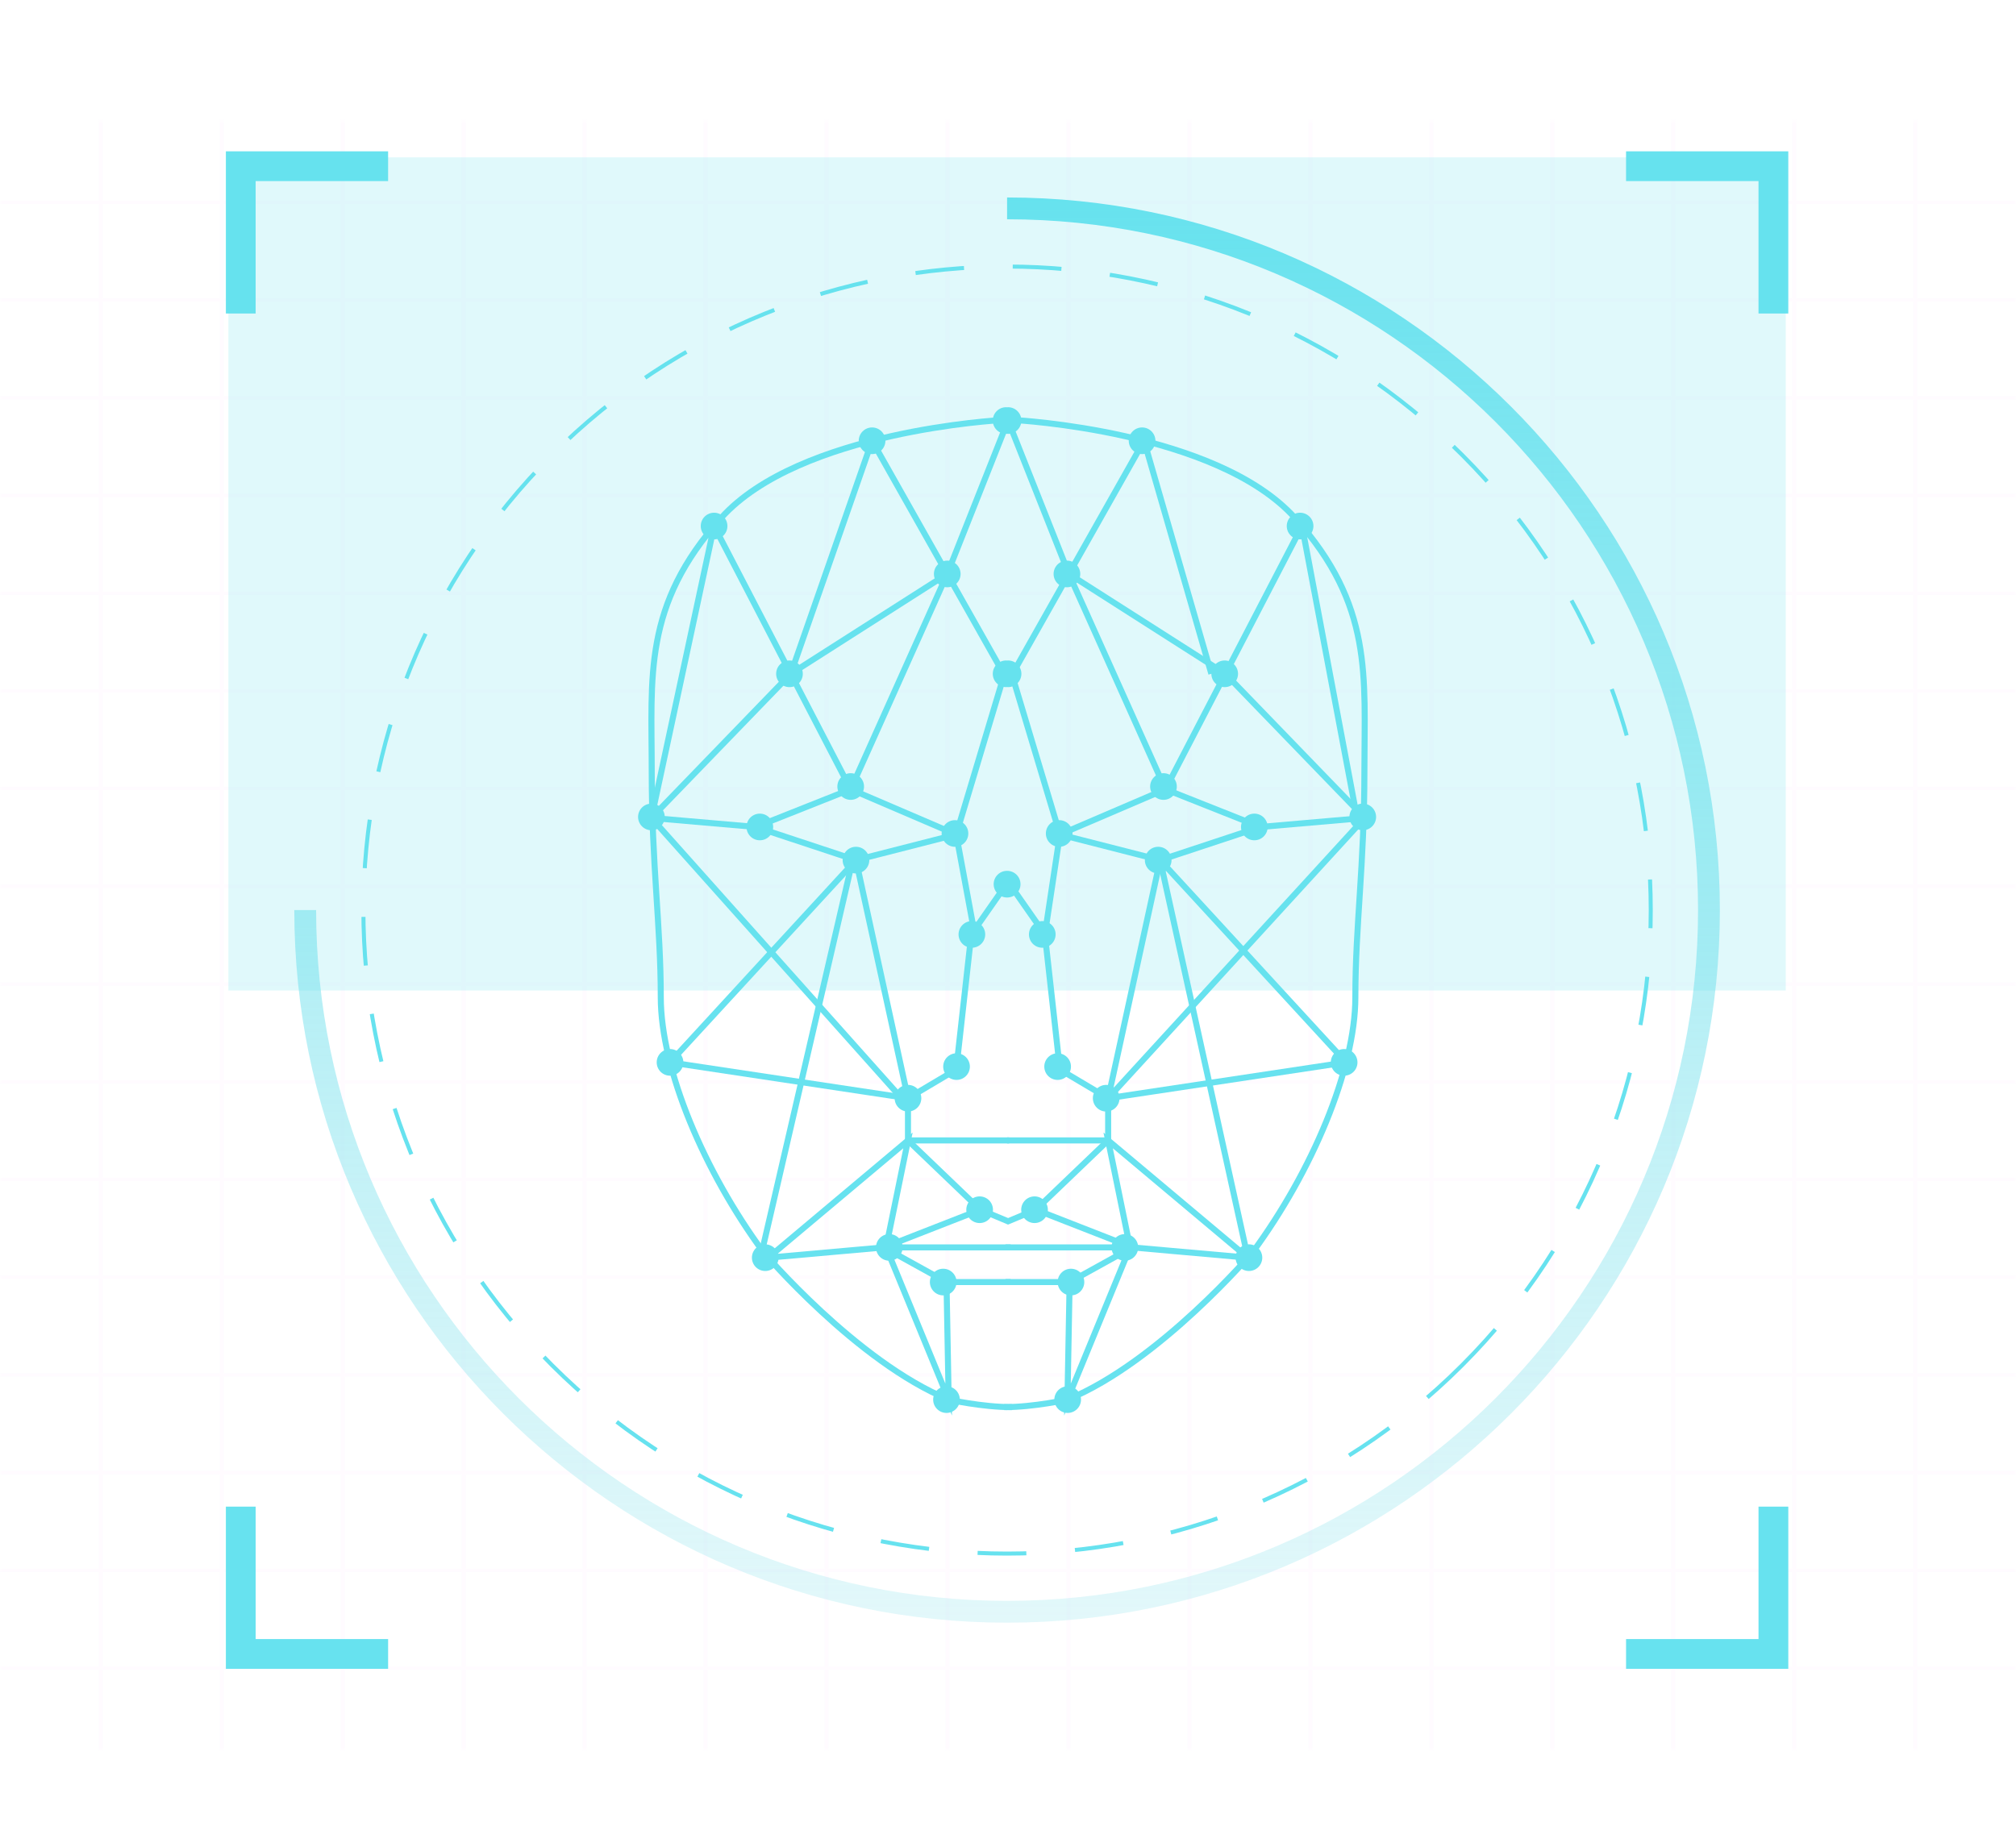 <svg width="500" height="452" viewBox="0 0 500 452" fill="none" xmlns="http://www.w3.org/2000/svg">
<mask id="mask0_2402_228" style="mask-type:luminance" maskUnits="userSpaceOnUse" x="0" y="30" width="500" height="404">
<path d="M500 30H0V434H500V30Z" fill="white"/>
</mask>
<g mask="url(#mask0_2402_228)">
<g opacity="0.1">
<path d="M25.5 5.973H24.5V458.028H25.5V5.973Z" fill="#FCD7FF"/>
<path d="M55.5 5.973H54.5V458.028H55.5V5.973Z" fill="#FCD7FF"/>
<path d="M85.5 5.973H84.5V458.028H85.5V5.973Z" fill="#FCD7FF"/>
<path d="M115.5 5.973H114.5V458.028H115.5V5.973Z" fill="#FCD7FF"/>
<path d="M145.5 5.973H144.5V458.028H145.5V5.973Z" fill="#FCD7FF"/>
<path d="M175.5 5.973H174.5V458.028H175.5V5.973Z" fill="#FCD7FF"/>
<path d="M205.5 5.973H204.5V458.028H205.5V5.973Z" fill="#FCD7FF"/>
<path d="M235.5 5.973H234.5V458.028H235.5V5.973Z" fill="#FCD7FF"/>
<path d="M265.5 5.973H264.5V458.028H265.5V5.973Z" fill="#FCD7FF"/>
<path d="M295.5 5.973H294.5V458.028H295.5V5.973Z" fill="#FCD7FF"/>
<path d="M325.5 5.973H324.5V458.028H325.5V5.973Z" fill="#FCD7FF"/>
<path d="M355.5 5.973H354.5V458.028H355.5V5.973Z" fill="#FCD7FF"/>
<path d="M385.5 5.973H384.5V458.028H385.5V5.973Z" fill="#FCD7FF"/>
<path d="M415.5 5.973H414.5V458.028H415.5V5.973Z" fill="#FCD7FF"/>
<path d="M445.5 5.973H444.5V458.028H445.5V5.973Z" fill="#FCD7FF"/>
<path d="M475.5 5.973H474.5V458.028H475.5V5.973Z" fill="#FCD7FF"/>
<path d="M529.737 49.796H-29.736V50.604H529.737V49.796Z" fill="#FCD7FF"/>
<path d="M529.737 74.036H-29.736V74.844H529.737V74.036Z" fill="#FCD7FF"/>
<path d="M529.737 98.276H-29.736V99.084H529.737V98.276Z" fill="#FCD7FF"/>
<path d="M529.737 122.516H-29.736V123.324H529.737V122.516Z" fill="#FCD7FF"/>
<path d="M529.737 146.756H-29.736V147.564H529.737V146.756Z" fill="#FCD7FF"/>
<path d="M529.737 170.996H-29.736V171.804H529.737V170.996Z" fill="#FCD7FF"/>
<path d="M529.737 195.236H-29.736V196.044H529.737V195.236Z" fill="#FCD7FF"/>
<path d="M529.737 219.476H-29.736V220.284H529.737V219.476Z" fill="#FCD7FF"/>
<path d="M529.737 243.716H-29.736V244.524H529.737V243.716Z" fill="#FCD7FF"/>
<path d="M529.737 267.956H-29.736V268.764H529.737V267.956Z" fill="#FCD7FF"/>
<path d="M529.737 292.196H-29.736V293.004H529.737V292.196Z" fill="#FCD7FF"/>
<path d="M529.737 316.436H-29.736V317.244H529.737V316.436Z" fill="#FCD7FF"/>
<path d="M529.737 340.676H-29.736V341.484H529.737V340.676Z" fill="#FCD7FF"/>
<path d="M529.737 364.916H-29.736V365.724H529.737V364.916Z" fill="#FCD7FF"/>
<path d="M529.737 389.156H-29.736V389.964H529.737V389.156Z" fill="#FCD7FF"/>
<path d="M529.737 413.396H-29.736V414.204H529.737V413.396Z" fill="#FCD7FF"/>
</g>
</g>
<path d="M250.988 349.08C243.509 349.08 235.286 347.211 235.286 347.211C212.482 337.865 189.304 310.574 189.304 310.574C174.724 290.761 163.883 265.339 163.883 247.395C163.883 229.45 161.64 214.87 161.64 191.318C161.64 167.766 159.397 150.195 178.837 128.512C198.276 106.829 248.371 104.213 248.371 104.213H251.663" stroke="#67E2EF" stroke-width="1.5" stroke-miterlimit="10"/>
<path d="M187.434 205.151L210.986 195.805L237.154 207.021L212.294 213.376L187.434 205.151Z" stroke="#67E2EF" stroke-width="1.5" stroke-miterlimit="10"/>
<path d="M249.601 219.343L240.894 231.805L237.154 265.339L225.192 272.443V282.911H250.28" stroke="#67E2EF" stroke-width="1.5" stroke-miterlimit="10"/>
<path d="M250.28 303.098L243.137 300.107L219.211 309.453L234.746 318.051H250.654" stroke="#67E2EF" stroke-width="1.5" stroke-miterlimit="10"/>
<path d="M241.807 232.12L237.154 207.021L249.045 167.39L216.289 109.345L196.121 167.153" stroke="#67E2EF" stroke-width="1.5" stroke-miterlimit="10"/>
<path d="M161.789 201.844L177.104 130.501L210.986 195.805L234.933 142.382" stroke="#67E2EF" stroke-width="1.5" stroke-miterlimit="10"/>
<path d="M250.016 104.328L234.933 142.382L196.121 167.153L161.56 202.908L187.434 205.151" stroke="#67E2EF" stroke-width="1.5" stroke-miterlimit="10"/>
<path d="M225.192 272.443L212.294 213.376L166.179 263.55L225.192 272.443Z" stroke="#67E2EF" stroke-width="1.5" stroke-miterlimit="10"/>
<path d="M219.211 309.453L190.551 311.999L225.192 282.911L219.763 309.453" stroke="#67E2EF" stroke-width="1.5" stroke-miterlimit="10"/>
<path d="M234.746 318.051L235.286 347.211L219.763 309.453H250.654" stroke="#67E2EF" stroke-width="1.5" stroke-miterlimit="10"/>
<path d="M251.663 104.214C251.663 104.214 301.757 106.831 321.197 128.513C340.636 150.196 338.393 167.766 338.393 191.319C338.393 214.871 336.15 229.45 336.15 247.396C336.15 265.339 325.31 290.761 310.728 310.575C310.728 310.575 287.55 337.866 264.747 347.212C264.747 347.212 256.523 349.081 249.045 349.081" stroke="#67E2EF" stroke-width="1.5" stroke-miterlimit="10"/>
<path d="M312.597 205.151L289.046 195.805L262.877 207.021L287.737 213.376L312.597 205.151Z" stroke="#67E2EF" stroke-width="1.5" stroke-miterlimit="10"/>
<path d="M250.431 219.343L259.138 231.805L262.877 265.339L274.839 272.443V282.911H249.752" stroke="#67E2EF" stroke-width="1.5" stroke-miterlimit="10"/>
<path d="M249.752 303.098L256.895 300.107L280.822 309.453L265.287 318.051H249.376" stroke="#67E2EF" stroke-width="1.5" stroke-miterlimit="10"/>
<path d="M259.138 231.805L262.877 207.021L250.988 167.39L283.743 109.345L300.436 167.155" stroke="#67E2EF" stroke-width="1.5" stroke-miterlimit="10"/>
<path d="M289.046 195.805L322.926 130.501L336.674 203.462" stroke="#67E2EF" stroke-width="1.5" stroke-miterlimit="10"/>
<path d="M312.597 205.151L338.472 202.908L303.91 167.153L265.1 142.382L250.016 104.328" stroke="#67E2EF" stroke-width="1.5" stroke-miterlimit="10"/>
<path d="M274.839 272.443L287.737 213.376L333.852 263.55L274.839 272.443Z" stroke="#67E2EF" stroke-width="1.5" stroke-miterlimit="10"/>
<path d="M280.822 309.453L309.48 311.999L274.839 282.911L280.268 309.453H249.376" stroke="#67E2EF" stroke-width="1.5" stroke-miterlimit="10"/>
<path d="M265.287 318.051L264.747 347.211L280.268 309.453" stroke="#67E2EF" stroke-width="1.5" stroke-miterlimit="10"/>
<path d="M219.596 109.345C219.596 107.519 218.115 106.039 216.287 106.039C214.462 106.039 212.982 107.519 212.982 109.345C212.982 111.171 214.462 112.653 216.287 112.653C218.115 112.652 219.596 111.171 219.596 109.345Z" fill="#67E2EF"/>
<path d="M177.103 127.194C175.278 127.194 173.797 128.675 173.797 130.501C173.797 132.327 175.278 133.808 177.103 133.808C178.931 133.808 180.411 132.327 180.411 130.501C180.411 128.675 178.931 127.194 177.103 127.194Z" fill="#67E2EF"/>
<path d="M234.932 145.689C236.759 145.689 238.24 144.209 238.24 142.381C238.24 140.556 236.759 139.075 234.932 139.075C233.107 139.075 231.626 140.555 231.626 142.381C231.626 144.209 233.107 145.689 234.932 145.689Z" fill="#67E2EF"/>
<path d="M195.801 163.849C193.976 163.849 192.496 165.329 192.496 167.156C192.496 168.982 193.976 170.463 195.801 170.463C197.629 170.463 199.109 168.983 199.109 167.156C199.109 165.329 197.629 163.849 195.801 163.849Z" fill="#67E2EF"/>
<path d="M164.867 202.665C164.867 200.839 163.387 199.359 161.559 199.359C159.734 199.359 158.253 200.839 158.253 202.665C158.253 204.491 159.734 205.972 161.559 205.972C163.386 205.971 164.867 204.49 164.867 202.665Z" fill="#67E2EF"/>
<path d="M214.293 195.12C214.293 193.294 212.813 191.813 210.985 191.813C209.16 191.813 207.679 193.293 207.679 195.12C207.679 196.945 209.159 198.426 210.985 198.426C212.813 198.426 214.293 196.945 214.293 195.12Z" fill="#67E2EF"/>
<path d="M191.756 205.151C191.756 203.325 190.276 201.844 188.447 201.844C186.622 201.844 185.142 203.324 185.142 205.151C185.142 206.977 186.622 208.458 188.447 208.458C190.275 208.457 191.756 206.977 191.756 205.151Z" fill="#67E2EF"/>
<path d="M212.293 210.069C210.468 210.069 208.988 211.549 208.988 213.376C208.988 215.202 210.468 216.682 212.293 216.682C214.121 216.682 215.601 215.202 215.601 213.376C215.602 211.55 214.121 210.069 212.293 210.069Z" fill="#67E2EF"/>
<path d="M233.541 206.769C233.541 208.595 235.022 210.076 236.847 210.076C238.675 210.076 240.155 208.595 240.155 206.769C240.155 204.943 238.675 203.462 236.847 203.462C235.021 203.462 233.541 204.943 233.541 206.769Z" fill="#67E2EF"/>
<path d="M237.736 231.805C237.736 233.632 239.216 235.113 241.041 235.113C242.869 235.113 244.349 233.633 244.349 231.805C244.349 229.98 242.869 228.498 241.041 228.498C239.217 228.498 237.736 229.98 237.736 231.805Z" fill="#67E2EF"/>
<path d="M225.19 269.137C223.365 269.137 221.885 270.617 221.885 272.443C221.885 274.27 223.365 275.75 225.19 275.75C227.018 275.75 228.499 274.271 228.499 272.443C228.499 270.618 227.019 269.137 225.19 269.137Z" fill="#67E2EF"/>
<path d="M237.236 261.293C235.411 261.293 233.93 262.773 233.93 264.599C233.93 266.426 235.411 267.906 237.236 267.906C239.064 267.906 240.545 266.426 240.545 264.599C240.545 262.774 239.064 261.293 237.236 261.293Z" fill="#67E2EF"/>
<path d="M166.178 260.245C164.353 260.245 162.872 261.725 162.872 263.551C162.872 265.378 164.353 266.858 166.178 266.858C168.005 266.858 169.485 265.378 169.485 263.551C169.485 261.725 168.005 260.245 166.178 260.245Z" fill="#67E2EF"/>
<path d="M189.79 308.692C187.965 308.692 186.484 310.172 186.484 311.999C186.484 313.825 187.965 315.306 189.79 315.306C191.617 315.306 193.098 313.826 193.098 311.999C193.098 310.172 191.617 308.692 189.79 308.692Z" fill="#67E2EF"/>
<path d="M220.561 306.147C218.736 306.147 217.256 307.627 217.256 309.453C217.256 311.281 218.736 312.761 220.561 312.761C222.389 312.761 223.869 311.282 223.869 309.453C223.869 307.627 222.389 306.147 220.561 306.147Z" fill="#67E2EF"/>
<path d="M242.964 296.8C241.138 296.8 239.658 298.281 239.658 300.107C239.658 301.933 241.138 303.414 242.964 303.414C244.792 303.414 246.273 301.934 246.273 300.107C246.273 298.282 244.792 296.8 242.964 296.8Z" fill="#67E2EF"/>
<path d="M233.93 321.358C235.758 321.358 237.238 319.879 237.238 318.051C237.238 316.225 235.758 314.744 233.93 314.744C232.105 314.744 230.624 316.224 230.624 318.051C230.624 319.878 232.104 321.358 233.93 321.358Z" fill="#67E2EF"/>
<path d="M234.744 343.905C232.919 343.905 231.439 345.387 231.439 347.212C231.439 349.038 232.919 350.52 234.744 350.52C236.572 350.52 238.052 349.038 238.052 347.212C238.052 345.387 236.572 343.905 234.744 343.905Z" fill="#67E2EF"/>
<path d="M249.531 107.635C249.613 107.635 249.692 107.617 249.773 107.61C249.854 107.617 249.932 107.635 250.015 107.635C251.842 107.635 253.323 106.155 253.323 104.329C253.323 102.502 251.842 101.021 250.015 101.021C249.932 101.021 249.855 101.04 249.773 101.045C249.692 101.04 249.614 101.021 249.531 101.021C247.704 101.021 246.223 102.502 246.223 104.329C246.224 106.154 247.704 107.635 249.531 107.635Z" fill="#67E2EF"/>
<path d="M286.564 109.345C286.564 107.519 285.084 106.039 283.257 106.039C281.43 106.039 279.948 107.519 279.948 109.345C279.948 111.171 281.429 112.653 283.257 112.653C285.083 112.652 286.564 111.171 286.564 109.345Z" fill="#67E2EF"/>
<path d="M249.532 170.462C249.615 170.462 249.692 170.443 249.773 170.437C249.854 170.443 249.932 170.462 250.015 170.462C251.842 170.462 253.323 168.982 253.323 167.155C253.323 165.329 251.842 163.848 250.015 163.848C249.932 163.848 249.855 163.867 249.773 163.872C249.692 163.867 249.614 163.848 249.532 163.848C247.704 163.848 246.224 165.328 246.224 167.155C246.224 168.981 247.704 170.462 249.532 170.462Z" fill="#67E2EF"/>
<path d="M322.443 127.194C320.616 127.194 319.135 128.675 319.135 130.501C319.135 132.327 320.615 133.808 322.443 133.808C324.268 133.808 325.749 132.327 325.749 130.501C325.749 128.675 324.268 127.194 322.443 127.194Z" fill="#67E2EF"/>
<path d="M264.614 145.689C266.44 145.689 267.922 144.209 267.922 142.381C267.922 140.556 266.441 139.075 264.614 139.075C262.787 139.075 261.307 140.555 261.307 142.381C261.307 144.209 262.788 145.689 264.614 145.689Z" fill="#67E2EF"/>
<path d="M303.744 163.849C301.918 163.849 300.436 165.329 300.436 167.156C300.436 168.982 301.917 170.463 303.744 170.463C305.571 170.463 307.05 168.983 307.05 167.156C307.049 165.329 305.57 163.849 303.744 163.849Z" fill="#67E2EF"/>
<path d="M337.988 199.358C336.159 199.358 334.679 200.838 334.679 202.664C334.679 204.49 336.159 205.971 337.988 205.971C339.811 205.971 341.293 204.49 341.293 202.664C341.293 200.838 339.811 199.358 337.988 199.358Z" fill="#67E2EF"/>
<path d="M288.561 191.813C286.734 191.813 285.253 193.293 285.253 195.12C285.253 196.945 286.733 198.426 288.561 198.426C290.386 198.426 291.867 196.945 291.867 195.12C291.867 193.294 290.386 191.813 288.561 191.813Z" fill="#67E2EF"/>
<path d="M311.098 201.844C309.27 201.844 307.789 203.324 307.789 205.151C307.789 206.977 309.269 208.458 311.098 208.458C312.923 208.458 314.405 206.978 314.405 205.151C314.405 203.325 312.923 201.844 311.098 201.844Z" fill="#67E2EF"/>
<path d="M287.253 210.069C285.425 210.069 283.944 211.549 283.944 213.376C283.944 215.202 285.424 216.682 287.253 216.682C289.078 216.682 290.559 215.202 290.559 213.376C290.559 211.55 289.079 210.069 287.253 210.069Z" fill="#67E2EF"/>
<path d="M262.701 210.076C264.525 210.076 266.006 208.595 266.006 206.769C266.006 204.943 264.526 203.462 262.701 203.462C260.873 203.462 259.391 204.943 259.391 206.769C259.391 208.595 260.873 210.076 262.701 210.076Z" fill="#67E2EF"/>
<path d="M249.795 216.038C249.787 216.038 249.78 216.041 249.773 216.041C249.766 216.041 249.758 216.038 249.75 216.038C247.925 216.038 246.444 217.518 246.444 219.345C246.444 221.172 247.924 222.652 249.75 222.652C249.758 222.652 249.766 222.649 249.773 222.649C249.781 222.649 249.788 222.652 249.795 222.652C251.621 222.652 253.102 221.171 253.102 219.345C253.102 217.519 251.622 216.038 249.795 216.038Z" fill="#67E2EF"/>
<path d="M258.504 235.113C260.329 235.113 261.81 233.633 261.81 231.805C261.81 229.98 260.33 228.498 258.504 228.498C256.676 228.498 255.196 229.979 255.196 231.805C255.196 233.632 256.676 235.113 258.504 235.113Z" fill="#67E2EF"/>
<path d="M277.662 272.443C277.662 270.618 276.182 269.137 274.355 269.137C272.528 269.137 271.047 270.617 271.047 272.443C271.047 274.27 272.527 275.75 274.355 275.75C276.181 275.749 277.662 274.27 277.662 272.443Z" fill="#67E2EF"/>
<path d="M265.616 264.599C265.616 262.774 264.134 261.293 262.31 261.293C260.482 261.293 259.001 262.773 259.001 264.599C259.001 266.426 260.482 267.906 262.31 267.906C264.134 267.906 265.616 266.426 265.616 264.599Z" fill="#67E2EF"/>
<path d="M333.368 260.245C331.541 260.245 330.06 261.725 330.06 263.551C330.06 265.378 331.54 266.858 333.368 266.858C335.193 266.858 336.675 265.378 336.675 263.551C336.674 261.725 335.193 260.245 333.368 260.245Z" fill="#67E2EF"/>
<path d="M309.757 308.692C307.929 308.692 306.448 310.172 306.448 311.999C306.448 313.825 307.928 315.306 309.757 315.306C311.583 315.306 313.063 313.826 313.063 311.999C313.063 310.172 311.583 308.692 309.757 308.692Z" fill="#67E2EF"/>
<path d="M278.985 306.147C277.158 306.147 275.677 307.627 275.677 309.453C275.677 311.281 277.157 312.761 278.985 312.761C280.811 312.761 282.291 311.282 282.291 309.453C282.291 307.627 280.811 306.147 278.985 306.147Z" fill="#67E2EF"/>
<path d="M256.582 296.8C254.755 296.8 253.275 298.281 253.275 300.107C253.275 301.933 254.754 303.414 256.582 303.414C258.407 303.414 259.888 301.934 259.888 300.107C259.887 298.282 258.407 296.8 256.582 296.8Z" fill="#67E2EF"/>
<path d="M265.617 314.745C263.79 314.745 262.309 316.225 262.309 318.052C262.309 319.879 263.789 321.359 265.617 321.359C267.441 321.359 268.922 319.88 268.922 318.052C268.921 316.225 267.441 314.745 265.617 314.745Z" fill="#67E2EF"/>
<path d="M264.802 343.905C262.974 343.905 261.494 345.387 261.494 347.212C261.494 349.038 262.974 350.52 264.802 350.52C266.627 350.52 268.108 349.038 268.108 347.212C268.108 345.387 266.627 343.905 264.802 343.905Z" fill="#67E2EF"/>
<path d="M72.991 225.77H78.403C78.403 320.264 155.278 397.14 249.773 397.14C344.266 397.14 421.143 320.264 421.143 225.77C421.143 131.276 344.266 54.4 249.773 54.4V48.988C347.25 48.988 426.554 128.292 426.554 225.77C426.554 323.248 347.25 402.551 249.773 402.551C152.295 402.551 72.991 323.248 72.991 225.77Z" fill="url(#paint0_linear_2402_228)"/>
<path d="M362.655 338.655C425 276.31 425 175.23 362.655 112.885C300.31 50.54 199.23 50.54 136.885 112.885C74.54 175.23 74.54 276.31 136.885 338.655C199.23 401 300.31 401 362.655 338.655Z" stroke="#67E2EF" stroke-miterlimit="10" stroke-dasharray="12.09 12.09"/>
<path d="M225.192 274.227L161.56 202.908" stroke="#67E2EF" stroke-width="1.5" stroke-miterlimit="10"/>
<path d="M188.449 312.76L211.273 214.227" stroke="#67E2EF" stroke-width="1.5" stroke-miterlimit="10"/>
<path d="M265.1 142.382L289.046 195.805" stroke="#67E2EF" stroke-width="1.5" stroke-miterlimit="10"/>
<path d="M287.737 213.376L309.48 311.999" stroke="#67E2EF" stroke-width="1.5" stroke-miterlimit="10"/>
<path d="M338.472 202.908L274.839 272.443" stroke="#67E2EF" stroke-width="1.5" stroke-miterlimit="10"/>
<path d="M225.192 282.911L243.137 300.107" stroke="#67E2EF" stroke-width="1.5" stroke-miterlimit="10"/>
<path d="M274.839 282.911L256.895 300.107" stroke="#67E2EF" stroke-width="1.5" stroke-miterlimit="10"/>
<path d="M96.258 37.539H63.405H56.021V44.923V77.776H63.405V44.923H96.258V37.539Z" fill="#67E2EF"/>
<path d="M403.287 37.539H436.14H443.526V44.923V77.776H436.14V44.923H403.287V37.539Z" fill="#67E2EF"/>
<path d="M403.288 414.002H436.14H443.526V406.617V373.763H436.14V406.617H403.288V414.002Z" fill="#67E2EF"/>
<path d="M96.259 414.002H63.405H56.021V406.617V373.763H63.405V406.617H96.259V414.002Z" fill="#67E2EF"/>
<path opacity="0.2" d="M442.899 39.037H56.647V245.726H442.899V39.037Z" fill="#67E2EF"/>
<defs>
<linearGradient id="paint0_linear_2402_228" x1="249.773" y1="48.988" x2="249.773" y2="402.551" gradientUnits="userSpaceOnUse">
<stop stop-color="#67E2EF"/>
<stop offset="1" stop-color="#A0E7EF" stop-opacity="0.3"/>
</linearGradient>
</defs>
</svg>
